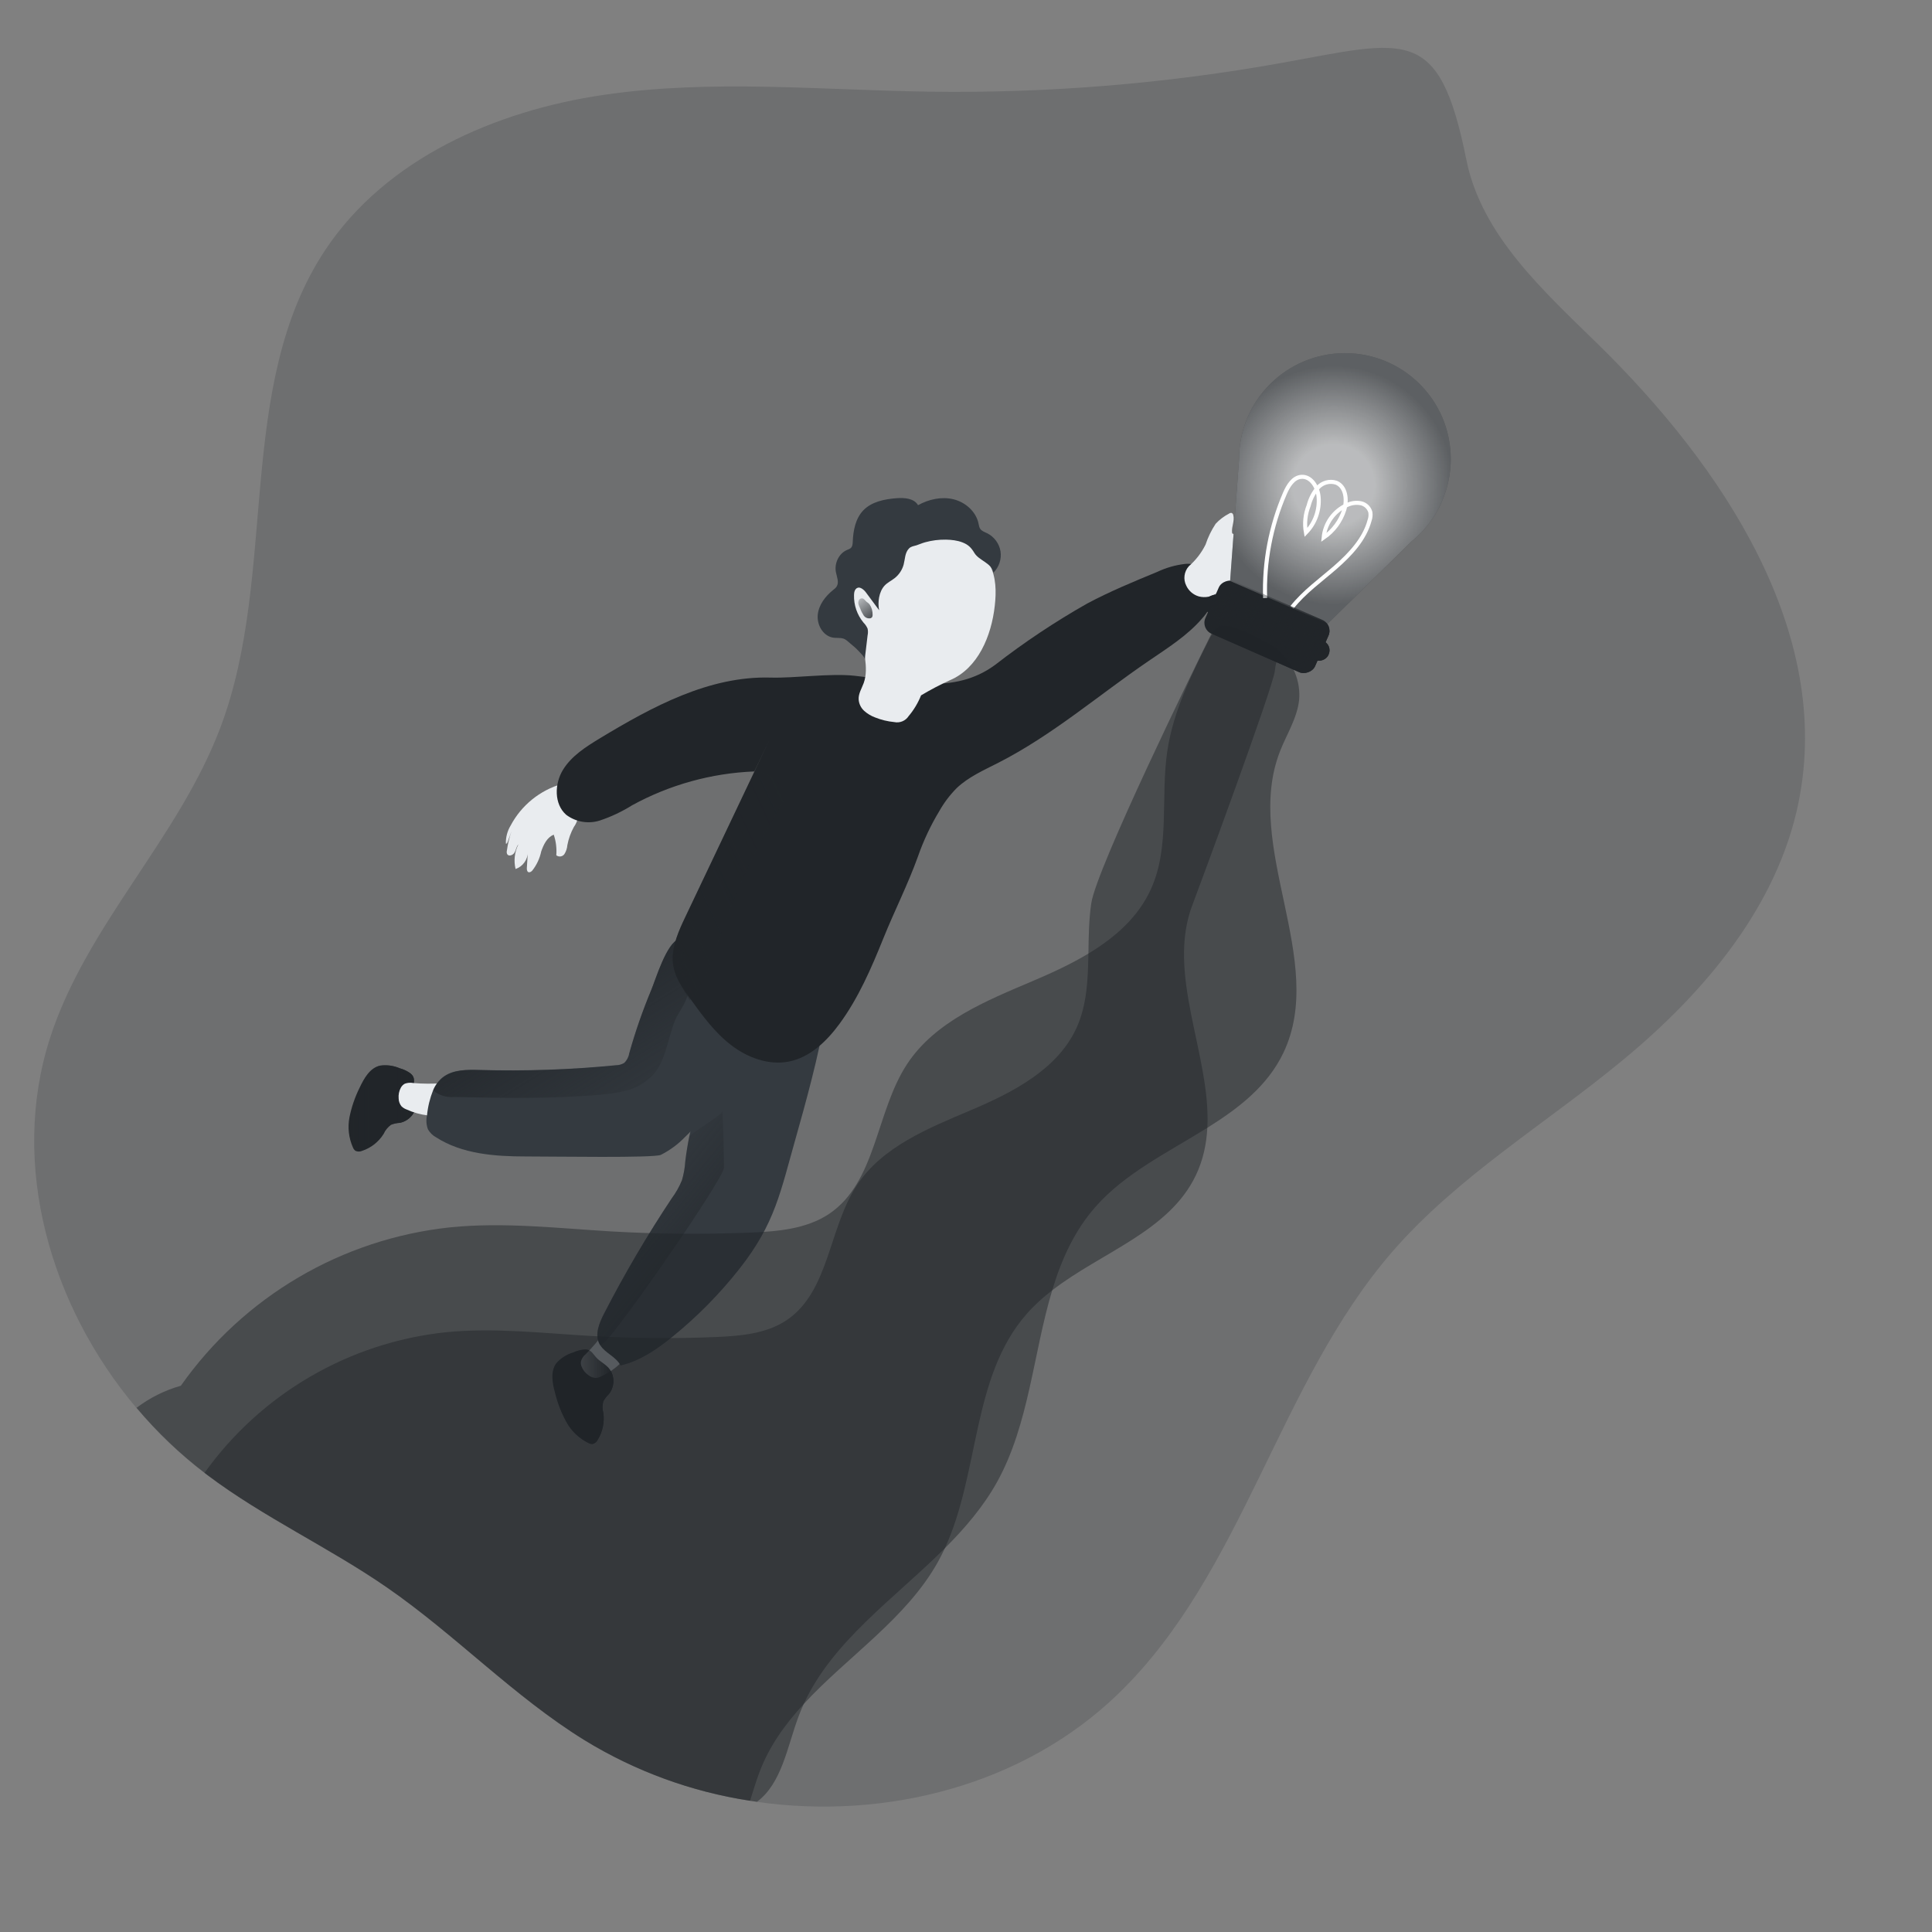 <svg transform="scale(1)" id="_0339_idea" xmlns="http://www.w3.org/2000/svg" xmlns:xlink="http://www.w3.org/1999/xlink" viewBox="0 0 500 500" class="show_show__wrapper__graphic__5Waiy "><rect x="0" y="0" width="500" height="500" fill="#808080" stroke="none"/><title>React</title><defs><style>.cls-1{fill:url(#linear-gradient);}.cls-1,.cls-2,.cls-3,.cls-4,.cls-5,.cls-6,.cls-7,.cls-8,.cls-9,.cls-10,.cls-11,.cls-12,.cls-13,.cls-14{stroke-width:0px;}.cls-2{opacity:.18;}.cls-2,.cls-3,.cls-11{isolation:isolate;}.cls-2,.cls-11,.cls-14{fill:#212529;}.cls-3{fill:url(#radial-gradient);opacity:.69;}.cls-15{fill:none;stroke:#fff;stroke-miterlimit:10;stroke-width:1.05px;}.cls-4{fill:url(#linear-gradient-4);}.cls-5{fill:url(#linear-gradient-2);}.cls-6{fill:url(#linear-gradient-3);}.cls-7{fill:url(#linear-gradient-8);}.cls-8{fill:url(#linear-gradient-7);}.cls-9{fill:url(#linear-gradient-5);}.cls-10{fill:url(#linear-gradient-6);}.cls-11{opacity:.48;}.cls-12{fill:#343A40;}.cls-13{fill:#E9ECEF;}</style><linearGradient id="linear-gradient" x1="223.01" y1="1665.39" x2="238.73" y2="1665.39" gradientTransform="translate(-80.06 2026.87) scale(1 -1)" gradientUnits="userSpaceOnUse"><stop offset="0" stop-color="#231f20" stop-opacity="0" style="stop-color: rgb(33, 37, 41);"></stop><stop offset="1" stop-color="#231f20" style="stop-color: rgb(33, 37, 41);"></stop></linearGradient><linearGradient id="linear-gradient-2" x1="170.37" y1="1740.02" x2="187.95" y2="1740.02" xlink:href="#linear-gradient"></linearGradient><linearGradient id="linear-gradient-3" x1="231.94" y1="208.49" x2="37.34" y2="298.41" gradientTransform="matrix(1,0,0,1,0,0)" xlink:href="#linear-gradient"></linearGradient><linearGradient id="linear-gradient-4" x1="244.86" y1="1730.66" x2="214.41" y2="1779.86" xlink:href="#linear-gradient"></linearGradient><linearGradient id="linear-gradient-5" x1="237.42" y1="1720.32" x2="278.25" y2="1686.94" xlink:href="#linear-gradient"></linearGradient><linearGradient id="linear-gradient-6" x1="300.42" y1="1874.02" x2="307.33" y2="1865.21" xlink:href="#linear-gradient"></linearGradient><radialGradient id="radial-gradient" cx="5380.7" cy="-716.17" fx="5380.7" fy="-716.17" r="30.93" gradientTransform="translate(4985.63 2941.65) rotate(-156.33) scale(1 -1)" gradientUnits="userSpaceOnUse"><stop offset=".34" stop-color="#fff"></stop><stop offset="1" stop-color="#fff" stop-opacity=".39"></stop></radialGradient><linearGradient id="linear-gradient-7" x1="-1486.73" y1="1121.68" x2="-1455.74" y2="1121.68" gradientTransform="translate(-793.8 1633.45) rotate(90) scale(1 -1)" xlink:href="#linear-gradient"></linearGradient><linearGradient id="linear-gradient-8" x1="-1488.39" y1="1121.48" x2="-1453.73" y2="1121.48" gradientTransform="translate(-793.53 1633.52) rotate(90) scale(1 -1)" xlink:href="#linear-gradient"></linearGradient></defs><g id="background"><path class="cls-2" d="M465.48,207.58c-5.45,26.87-24.25,49.19-45.38,66.67-20,16.56-42.8,30.13-59.8,49.72-29.49,34.06-38.5,83.04-70.89,114.37-24.34,23.58-59.93,32.75-93.54,27.98-15.81-2.18-31.01-7.61-44.62-15.94-18.34-11.33-33.35-27.24-51.09-39.5-15.05-10.41-31.89-18.12-46.52-29.12-6.75-5.09-12.9-10.93-18.34-17.4-22.27-26.38-32.84-62.88-22.41-95.53,9.39-29.32,33.41-51.88,44.21-80.7,14.97-39.84,3.58-88.18,27.18-123.59,15.72-23.51,43.95-35.87,71.91-39.98,27.96-4.11,56.4-1.22,84.64-.83,30.44.42,60.86-2.07,90.82-7.44,32.42-5.83,40.79-10,47.83,25,3.93,19.65,20,33.98,34.26,47.97,32.07,31.44,60.69,74.28,51.73,118.32Z"></path></g><g id="character"><path class="cls-14" d="M151.4,349.25c-1.06.06-2.09.32-3.05.77-1.69.49-3.21,1.46-4.38,2.78-1.57,2.15-1.03,5.15-.31,7.72.64,2.61,1.61,5.13,2.91,7.48,1.3,2.37,3.31,4.28,5.74,5.46.33.18.7.26,1.07.24.57-.15,1.05-.55,1.31-1.09,1.28-2.07,1.79-4.53,1.45-6.94-.27-.99-.27-2.04,0-3.03.39-.69.88-1.32,1.45-1.87,1.42-1.81,1.54-4.32.3-6.26-.96-1.44-2.62-2.04-3.67-3.29-.93-1-1.22-1.97-2.83-1.97Z"></path><path class="cls-13" d="M151.61,350.43c-.57.46-.99,1.07-1.23,1.76-.1.47-.07.96.1,1.41.35.92.97,1.72,1.78,2.28.55.45,1.23.7,1.94.73.52-.04,1.03-.19,1.49-.45,1.77-.82,3.39-1.92,4.81-3.26.78-.61,1.33-1.46,1.57-2.42.06-.58,0-1.17-.14-1.74-.12-.56-.26-1.11-.39-1.68-.04-.24-.12-.47-.24-.68-.13-.22-.3-.41-.48-.58-.73-.81-1.62-1.46-2.62-1.9-.93-.34-1.23.12-1.76.84-1.46,2.02-3.08,3.92-4.83,5.69Z"></path><path class="cls-12" d="M213.24,264.21c-.93,7.49-5.1,22.55-7.17,29.84-4.1,14.41-5.4,22.49-14.69,34.3-5.16,6.55-11.03,12.5-17.52,17.74-3.93,3.18-8.31,6.17-13.27,7.3-1.1-2.25-3.93-3.16-5.24-5.24-.07-.1-.12-.21-.18-.3-1.31-2.46-.08-5.48,1.21-7.96,5.27-10.25,11.11-20.2,17.49-29.8,1.07-1.44,1.95-3,2.62-4.66.46-1.57.75-3.18.85-4.81.26-2.21.62-4.4,1.05-6.55,1.75-7.87,4.01-15.63,6.76-23.21.74-2.69,1.96-5.23,3.62-7.48,3.1-3.69,8.19-5.03,12.97-5.71,7.36-1.09,12.59-2.16,11.5,6.56Z"></path><path class="cls-14" d="M106.29,277.85c-.85-.64-1.81-1.11-2.84-1.38-1.61-.7-3.39-.94-5.14-.68-2.62.64-4.09,3.29-5.24,5.71-1.2,2.41-2.08,4.96-2.62,7.6-.52,2.65-.21,5.39.89,7.86.13.35.37.66.67.88.54.24,1.15.24,1.69,0,2.31-.77,4.28-2.32,5.57-4.39.42-.94,1.08-1.75,1.91-2.36.74-.29,1.52-.46,2.32-.5,2.25-.48,3.95-2.33,4.26-4.61.18-1.72-.67-3.21-.71-4.87.01-1.28.45-2.21-.76-3.26Z"></path><path class="cls-1" d="M151.4,349.25c-1.06.06-2.09.32-3.05.77-1.69.49-3.21,1.46-4.38,2.78-1.57,2.15-1.03,5.15-.31,7.72.64,2.61,1.61,5.13,2.91,7.48,1.3,2.37,3.31,4.28,5.74,5.46.33.18.7.26,1.07.24.57-.15,1.05-.55,1.31-1.09,1.28-2.07,1.79-4.53,1.45-6.94-.27-.99-.27-2.04,0-3.03.39-.69.88-1.32,1.45-1.87,1.42-1.81,1.54-4.32.3-6.26-.96-1.44-2.62-2.04-3.67-3.29-.93-1-1.22-1.97-2.83-1.97Z"></path><path class="cls-5" d="M106.29,277.85c-.85-.64-1.81-1.11-2.84-1.38-1.61-.7-3.39-.94-5.14-.68-2.62.64-4.09,3.29-5.24,5.71-1.2,2.41-2.08,4.96-2.62,7.6-.52,2.65-.21,5.39.89,7.86.13.35.37.66.67.88.54.24,1.15.24,1.69,0,2.31-.77,4.28-2.32,5.57-4.39.42-.94,1.08-1.75,1.91-2.36.74-.29,1.52-.46,2.32-.5,2.25-.48,3.95-2.33,4.26-4.61.18-1.72-.67-3.21-.71-4.87.01-1.28.45-2.21-.76-3.26Z"></path><path class="cls-13" d="M106.91,280.28c-.72-.13-1.45-.07-2.14.18-.43.23-.78.58-1.02,1.01-.47.86-.67,1.84-.58,2.82.01.71.26,1.4.69,1.97.37.38.82.67,1.31.85,1.77.81,3.66,1.34,5.59,1.57.97.2,1.98.06,2.87-.38.48-.33.9-.74,1.23-1.22.35-.46.68-.92,1.02-1.39.14-.2.25-.41.34-.63.07-.24.11-.49.12-.75.18-1.06.14-2.14-.12-3.18-.34-.92-.89-.86-1.78-.8-2.51.18-5.04.17-7.55-.05Z"></path><path class="cls-12" d="M197.71,266.98c-.23,1-.8,1.88-1.62,2.49-7.99,7.45-10.81,17.32-18.79,24.77-1.81,1.89-3.94,3.46-6.28,4.64-1.93.84-27.09.41-35,.41s-16.43-.62-23.16-4.95c-.88-.48-1.61-1.2-2.11-2.07-.43-1.16-.51-2.42-.24-3.63.22-2.25.76-4.45,1.6-6.55.55-1.3,1.41-2.45,2.52-3.33,2.62-2,6.21-1.95,9.5-1.86,11.76.33,23.54-.07,35.25-1.22.75,0,1.49-.21,2.14-.59.7-.66,1.16-1.54,1.31-2.49,1.56-5.57,3.47-11.03,5.7-16.36,1.19-2.82,3.93-12.18,7.24-13.27l.25-.07c3.51-.69,9.41,7.09,11.5,9.39,3.45,3.79,6.57,7.87,9.3,12.21.56.7.88,1.57.89,2.48Z"></path><path class="cls-13" d="M130.92,218.32c-.05-1.63.38-3.25,1.22-4.65,2.79-5.27,7.61-9.17,13.35-10.81,1.15,2.08,2.29,4.09,3.43,6.17.36.55.6,1.17.71,1.82-.05,1.13-.43,2.23-1.1,3.14-.81,1.48-1.39,3.08-1.7,4.74-.06.81-.32,1.6-.75,2.29-.46.67-1.37.84-2.04.38-.02-.02-.05-.03-.07-.05.14-1.8-.08-3.62-.66-5.33-1.74.68-2.62,2.55-3.24,4.31-.38,1.83-1.18,3.54-2.34,5-.26.28-.66.52-1,.37s-.41-.68-.38-1.1l.26-4.17c0,2.02-1.28,3.81-3.18,4.47-.52-2.15-.26-4.41.73-6.38-.54.58-.6,1.44-1,2.12s-1.49,1.1-1.9.42c-.14-.29-.16-.61-.08-.92.23-1.7.63-3.37,1.19-4.99l-1.06,2.91c-.21.18-.21.41-.41.25Z"></path><path class="cls-14" d="M314.22,154.68c-.63,1.99-1.69,3.82-3.1,5.36-3.85,4.48-8.95,7.66-13.82,10.99-12.96,8.84-24.89,19.21-38.91,26.36-3.76,1.93-7.72,3.65-10.78,6.55-1.77,1.78-3.3,3.8-4.53,5.99-2.23,3.69-4.06,7.59-5.49,11.66-2.62,7.3-6.12,14.16-9.01,21.33-3.1,7.69-6.42,15.37-11.32,22.05-3.29,4.48-7.59,8.66-13.1,9.76-5.24,1.03-10.72-1.01-14.95-4.26-4.23-3.25-7.4-7.59-10.48-11.87l-.08-.09c-.77-1.06-1.56-2.15-2.25-3.29-1.03-1.55-1.75-3.29-2.14-5.11-.11-.64-.17-1.28-.18-1.93,0-3.72,1.61-7.38,3.24-10.79,5.96-12.55,11.93-25.1,17.88-37.64,8.93-18.81,0,0,0-.1-11.08.44-21.9,3.44-31.62,8.76-2.6,1.63-5.39,2.95-8.31,3.93-2.98.96-6.24.41-8.74-1.47-3.17-2.79-3.04-8.03-.84-11.63,2.2-3.6,5.93-5.96,9.55-8.16,13.57-8.2,28.31-16.18,44.17-15.72,6.31.18,15.48-1.17,21.77-.47,13.24,1.45,25.66,5.07,36.38-2.84,7.54-5.85,15.49-11.15,23.79-15.85,5.84-3.12,12-5.66,18.13-8.19,2.26-1.07,4.68-1.77,7.17-2.06,2.53-.27,5.03.76,6.65,2.72,1.18,1.77,1.52,3.97.92,6.01Z"></path><path class="cls-13" d="M225.95,154.47l-.67-.98c-.33-.53-.74-1-1.22-1.39-.5-.39-1.17-.48-1.76-.25-.83.39-1.78.83-1.85,1.74-.02,2.03.46,4.04,1.4,5.84.6.8,1.09,1.68,1.43,2.62.07.53.07,1.08,0,1.61-.22,4.4,1.73,8.96.25,13.1-.51,1.41-1.4,2.75-1.31,4.26.08,1.12.58,2.16,1.4,2.92.82.75,1.79,1.33,2.83,1.72,1.59.64,3.27,1.05,4.98,1.21,1.44.31,2.93-.31,3.73-1.55,1.35-1.6,2.43-3.41,3.21-5.36,2.42-1.45,4.92-2.76,7.49-3.93,7.24-3.07,10.73-11.45,11.59-19.27.41-3.6.37-7.41-1.31-10.62-2.3-4.06-6.55-6.61-11.21-6.73-4.61-.04-9.07.72-12.52,3.79-3,2.53-6.75,7.33-6.48,11.28Z"></path><path class="cls-12" d="M253.32,135.87c-.03-.13-.05-.27-.08-.4-.66-3.1-3.41-5.51-6.49-6.26s-6.39,0-9.16,1.53c-1.03-1.78-3.5-1.96-5.54-1.81-3.13.24-6.48.9-8.65,3.17-2,2.1-2.59,5.18-2.71,8.08-.02.58-.06,1.21-.47,1.62-.27.26-.64.37-.99.52-2.14.89-3.33,3.46-2.9,5.73.24,1.26.88,2.64.2,3.73-.23.38-.6.65-.94.93-1.99,1.6-3.67,3.79-3.95,6.33-.28,2.54,1.22,5.36,3.71,5.93.94.22,1.99.01,2.91.3.73.22,1.26.85,1.87,1.33.73.59,1.44,1.2,2.08,1.89.33.36,1.65,1.62,1.59,2.13l.73-6.18c.13-.58.13-1.18,0-1.76-.26-.58-.61-1.1-1.06-1.55-1.66-2.01-2.53-4.55-2.45-7.15,0-.73.22-1.6.92-1.86s1.64.48,2.17,1.21l3.41,4.6c-.42-2.01-.06-4.76,1.38-6.34.75-.83,1.81-1.3,2.68-2,1.1-.88,1.91-2.11,2.28-3.47.19-.72.27-1.47.43-2.2s.44-1.46.97-1.99c.56-.56,1.25-.58,1.95-.81.74-.25,1.46-.57,2.22-.78,1.74-.48,3.56-.71,5.37-.68,1.46.03,2.93.19,4.3.72,1.53.6,2.26,1.38,3.06,2.71,1.23,2.04,4.46,2.55,4.92,5.12,1.46-1.41,2.17-3.54,1.85-5.54s-1.67-3.8-3.49-4.68c-.64-.31-1.37-.54-1.77-1.14-.19-.29-.28-.63-.35-.97Z"></path><path class="cls-13" d="M311.99,140.96c.63-1.91,1.51-3.73,2.62-5.41.99-1.06,2.16-1.95,3.45-2.62.2-.15.45-.22.69-.18.24.11.4.34.43.6.37,1.44-.47,2.93-.34,4.41,0,.13.05.26.14.35.2.16.47,0,.66-.17,1.84-1.75,3.78-3.38,5.83-4.87,2.06-1.51,4.57-2.3,7.13-2.24,0,2.02-1.69,3.58-3.28,4.83,2.07-1.71,4.57-2.83,7.23-3.24.48.75-.18,1.69-.81,2.33l-4.36,4.41c1.81-1.27,3.91-2.09,6.1-2.38.21-.07.43-.07.64,0,.33.21.46.63.3.98-.15.35-.39.65-.69.88-2.46,2.2-5.15,4.14-8.02,5.78,1.61-.75,3.32-1.27,5.07-1.55.17.92-.2,1.86-.96,2.41-1.12.98-2.35,1.81-3.68,2.48-2.42,1.56-5.11,2.65-7.94,3.22-1.78.24-3.69.09-5.24.98-.72.42-1.31,1.05-1.99,1.52-1.36.97-3.08,1.29-4.7.88-1.43-.41-2.62-1.42-3.25-2.76-.86-1.67-.59-3.69.67-5.08,1.79-1.55,3.25-3.44,4.3-5.57Z"></path><path class="cls-6" d="M199.64,212.67c-5.48,9.85-10.06,20.18-13.68,30.86-1.78,5.33-3.46,10.93-7.22,15.07-.08.1-.16.2-.26.29-.78-1.17-1.48-2.39-2.07-3.67-1.05-2.24-1.83-4.61-2.32-7.03,0-3.72,1.61-7.38,3.24-10.79,5.97-12.55,11.93-25.1,17.88-37.64,2.12-.2,4.53.76,7.19,3.81,2.14,2.44-1.19,6.28-2.76,9.1Z"></path><path class="cls-4" d="M177.94,257.55c-.55,2.32-2.34,4.39-3.25,6.55-1.98,4.82-2.48,11.9-6.97,15.25-3.22,2.87-7.86,3.55-12.09,3.93-12.64,1.15-25.38.89-37.99.62-1.7.16-3.41-.25-4.86-1.17-.22-.18-.43-.38-.6-.6.55-1.3,1.41-2.45,2.52-3.33,2.62-2,6.21-1.95,9.5-1.86,11.76.33,23.54-.07,35.25-1.22.75,0,1.49-.21,2.14-.59.7-.66,1.16-1.54,1.31-2.49,1.54-5.58,3.42-11.06,5.63-16.4,1.19-2.82,3.93-12.18,7.24-13.27.74,1.38,1.19,2.9,1.31,4.47.38,3.08,1.61,6.96.86,10.11Z"></path><path class="cls-9" d="M156.53,347.24c-.36.35-.77.66-1.21.9-.07-.1-.12-.21-.18-.3-1.31-2.46-.08-5.48,1.21-7.96,5.28-10.25,11.14-20.2,17.53-29.8,1.07-1.44,1.95-3,2.62-4.66.46-1.57.75-3.18.85-4.81.26-2.21.62-4.4,1.05-6.55,3.31-2.72,8.57-5.54,8.57-6.55.22,4.9.35,9.77.39,14.69-.09,2.88-26.83,41.49-30.82,45.05Z"></path><path class="cls-10" d="M223.17,154.86c-.37-.05-.74.15-.9.48-.16.34-.19.73-.08,1.09.12.35.26.69.42,1.02.22.64.53,1.25.9,1.82.39.58,1.09.87,1.77.73.15-.05.28-.13.39-.25.11-.18.16-.38.16-.59.03-.98-.24-1.94-.79-2.75-.23-.26-.49-.49-.79-.68-.34-.29-.6-.79-1.09-.88Z"></path></g><g id="idea"><rect class="cls-14" x="320.47" y="146.72" width="14.8" height="31" rx="3.09" ry="3.09" transform="translate(47.68 397.38) rotate(-66.33)"></rect><rect class="cls-14" x="325.27" y="145.13" width="5.37" height="34.66" rx="2.59" ry="2.59" transform="translate(47.5 397.6) rotate(-66.33)"></rect><path class="cls-14" d="M373.16,129.83c-1.77,4.04-4.48,7.59-7.93,10.35l-21.62,21.24-25.26-11.07,2.32-31.44c-.07-15.13,12.14-27.45,27.27-27.52,15.13-.07,27.45,12.14,27.52,27.27.02,3.83-.77,7.62-2.31,11.13v.05Z"></path><path class="cls-3" d="M373.16,129.83c-1.77,4.04-4.48,7.59-7.93,10.35l-21.62,21.24-25.26-11.07,2.32-31.44c-.07-15.13,12.14-27.45,27.27-27.52,15.13-.07,27.45,12.14,27.52,27.27.02,3.83-.77,7.62-2.31,11.13v.05Z"></path><path class="cls-15" d="M327.41,154.79c-.31-9.32,1.44-18.59,5.14-27.14.83-1.91,2.11-4.05,4.18-4.24,2.55-.24,4.31,2.62,4.53,5.24.28,3.39-.92,6.73-3.29,9.17-.42-2.34-.17-4.76.71-6.97.43-1.7,1.23-3.28,2.36-4.62,1.19-1.34,3.06-1.86,4.77-1.31,2.49,1,2.88,4.45,2.08,7.02-.93,2.92-2.8,5.46-5.33,7.19.35-3.67,2.63-6.87,5.99-8.4,1.11-.54,2.35-.72,3.56-.51,1.23.23,2.22,1.15,2.54,2.36.1.7.04,1.41-.2,2.07-1.31,4.91-5.02,8.84-8.87,12.2-3.85,3.35-8.07,6.34-11.23,10.35"></path><rect class="cls-8" x="320.47" y="146.72" width="14.8" height="31" rx="3.09" ry="3.09" transform="translate(47.68 397.38) rotate(-66.33)"></rect><rect class="cls-7" x="325.27" y="145.13" width="5.37" height="34.66" rx="2.59" ry="2.59" transform="translate(47.5 397.6) rotate(-66.33)"></rect><path class="cls-11" d="M331.26,194.45c-9.62,24.66,12.29,54.13.88,78.02-4.11,8.59-11.51,14.29-19.68,19.4-10.04,6.29-21.25,11.69-28.98,20.49-5.49,6.26-8.79,13.66-11.17,21.57-4.91,16.26-5.97,34.65-14.27,49.61-3.54,6.37-8.29,11.92-13.51,17.14-13.04,13.03-29.02,23.96-36.53,40.32-.5,1.09-.96,2.2-1.38,3.33-2.88,7.75-4.29,17.19-10.71,21.97-.6-.08-1.2-.17-1.8-.27-15.17-2.32-29.73-7.65-42.82-15.67-18.34-11.33-33.35-27.23-51.09-39.5-15.05-10.41-31.89-18.11-46.52-29.12-.25-.19-.49-.37-.74-.58-6.46-4.94-12.36-10.59-17.6-16.82,3.43-2.6,7.31-4.54,11.46-5.71,16.25-23.08,41.68-38.03,69.75-41,13.82-1.39,27.74.23,41.62,1.06,12.02.69,24.06.79,36.11.3,7.04-.3,14.41-.92,20.28-4.83,12.3-8.28,12.07-26.48,20.24-38.85,7.29-11.01,20.43-16.31,32.58-21.47,4.82-2.05,9.76-4.31,14.3-7.06,6.91-4.17,12.91-9.44,16.19-16.7,4.99-11.02,2.43-23.84,4.24-35.79,1.54-10.26,6.25-19.72,10.89-28.98,2.68-5.33,9.77-1.48,15.12,1.17,1.02.52,1.95,1.15,2.8,1.88,3.7,3.11,5.73,7.88,5.29,12.83-.53,4.72-3.23,8.84-4.95,13.26Z"></path><path class="cls-11" d="M308.68,233.97c-7.06,18.12,4.77,39.11,3.78,57.9-.22,4.24-1.1,8.37-2.99,12.33-6.94,14.49-24.32,19.8-37.16,29.73-2.41,1.85-4.65,3.87-6.64,6.15-14.23,16.22-12.11,41.04-21.14,60.6-.54,1.18-1.13,2.34-1.76,3.48-8.16,14.72-23.46,24.55-34.77,36.84-4.88,5.3-9.03,11.07-11.54,17.88-.86,2.29-1.57,4.74-2.35,7.15-15.17-2.32-29.73-7.65-42.82-15.67-18.34-11.33-33.35-27.23-51.09-39.5-15.05-10.41-31.89-18.11-46.52-29.12-.25-.19-.49-.37-.74-.58,14.65-20.46,37.34-33.7,62.39-36.37,12.44-1.24,24.98.22,37.47.95,10.82.64,21.67.74,32.51.28,6.34-.27,13-.83,18.26-4.35,11.07-7.46,10.86-23.83,18.22-34.97,6.55-9.91,18.35-14.67,29.32-19.32,10.98-4.65,22.56-10.57,27.51-21.39,2.7-5.99,2.94-12.57,3.06-19.21.07-4.36.11-8.75.74-13.02,1.39-9.17,26.92-61.43,31.1-69.76,2.41-4.79,9.78,0,14.58,2.45,1.76.9,2.56,1.39,2.82,1.91.47.91-.63,1.92-1,5.3-.45,4.25-19.7,56.3-21.24,60.31Z"></path></g></svg>
